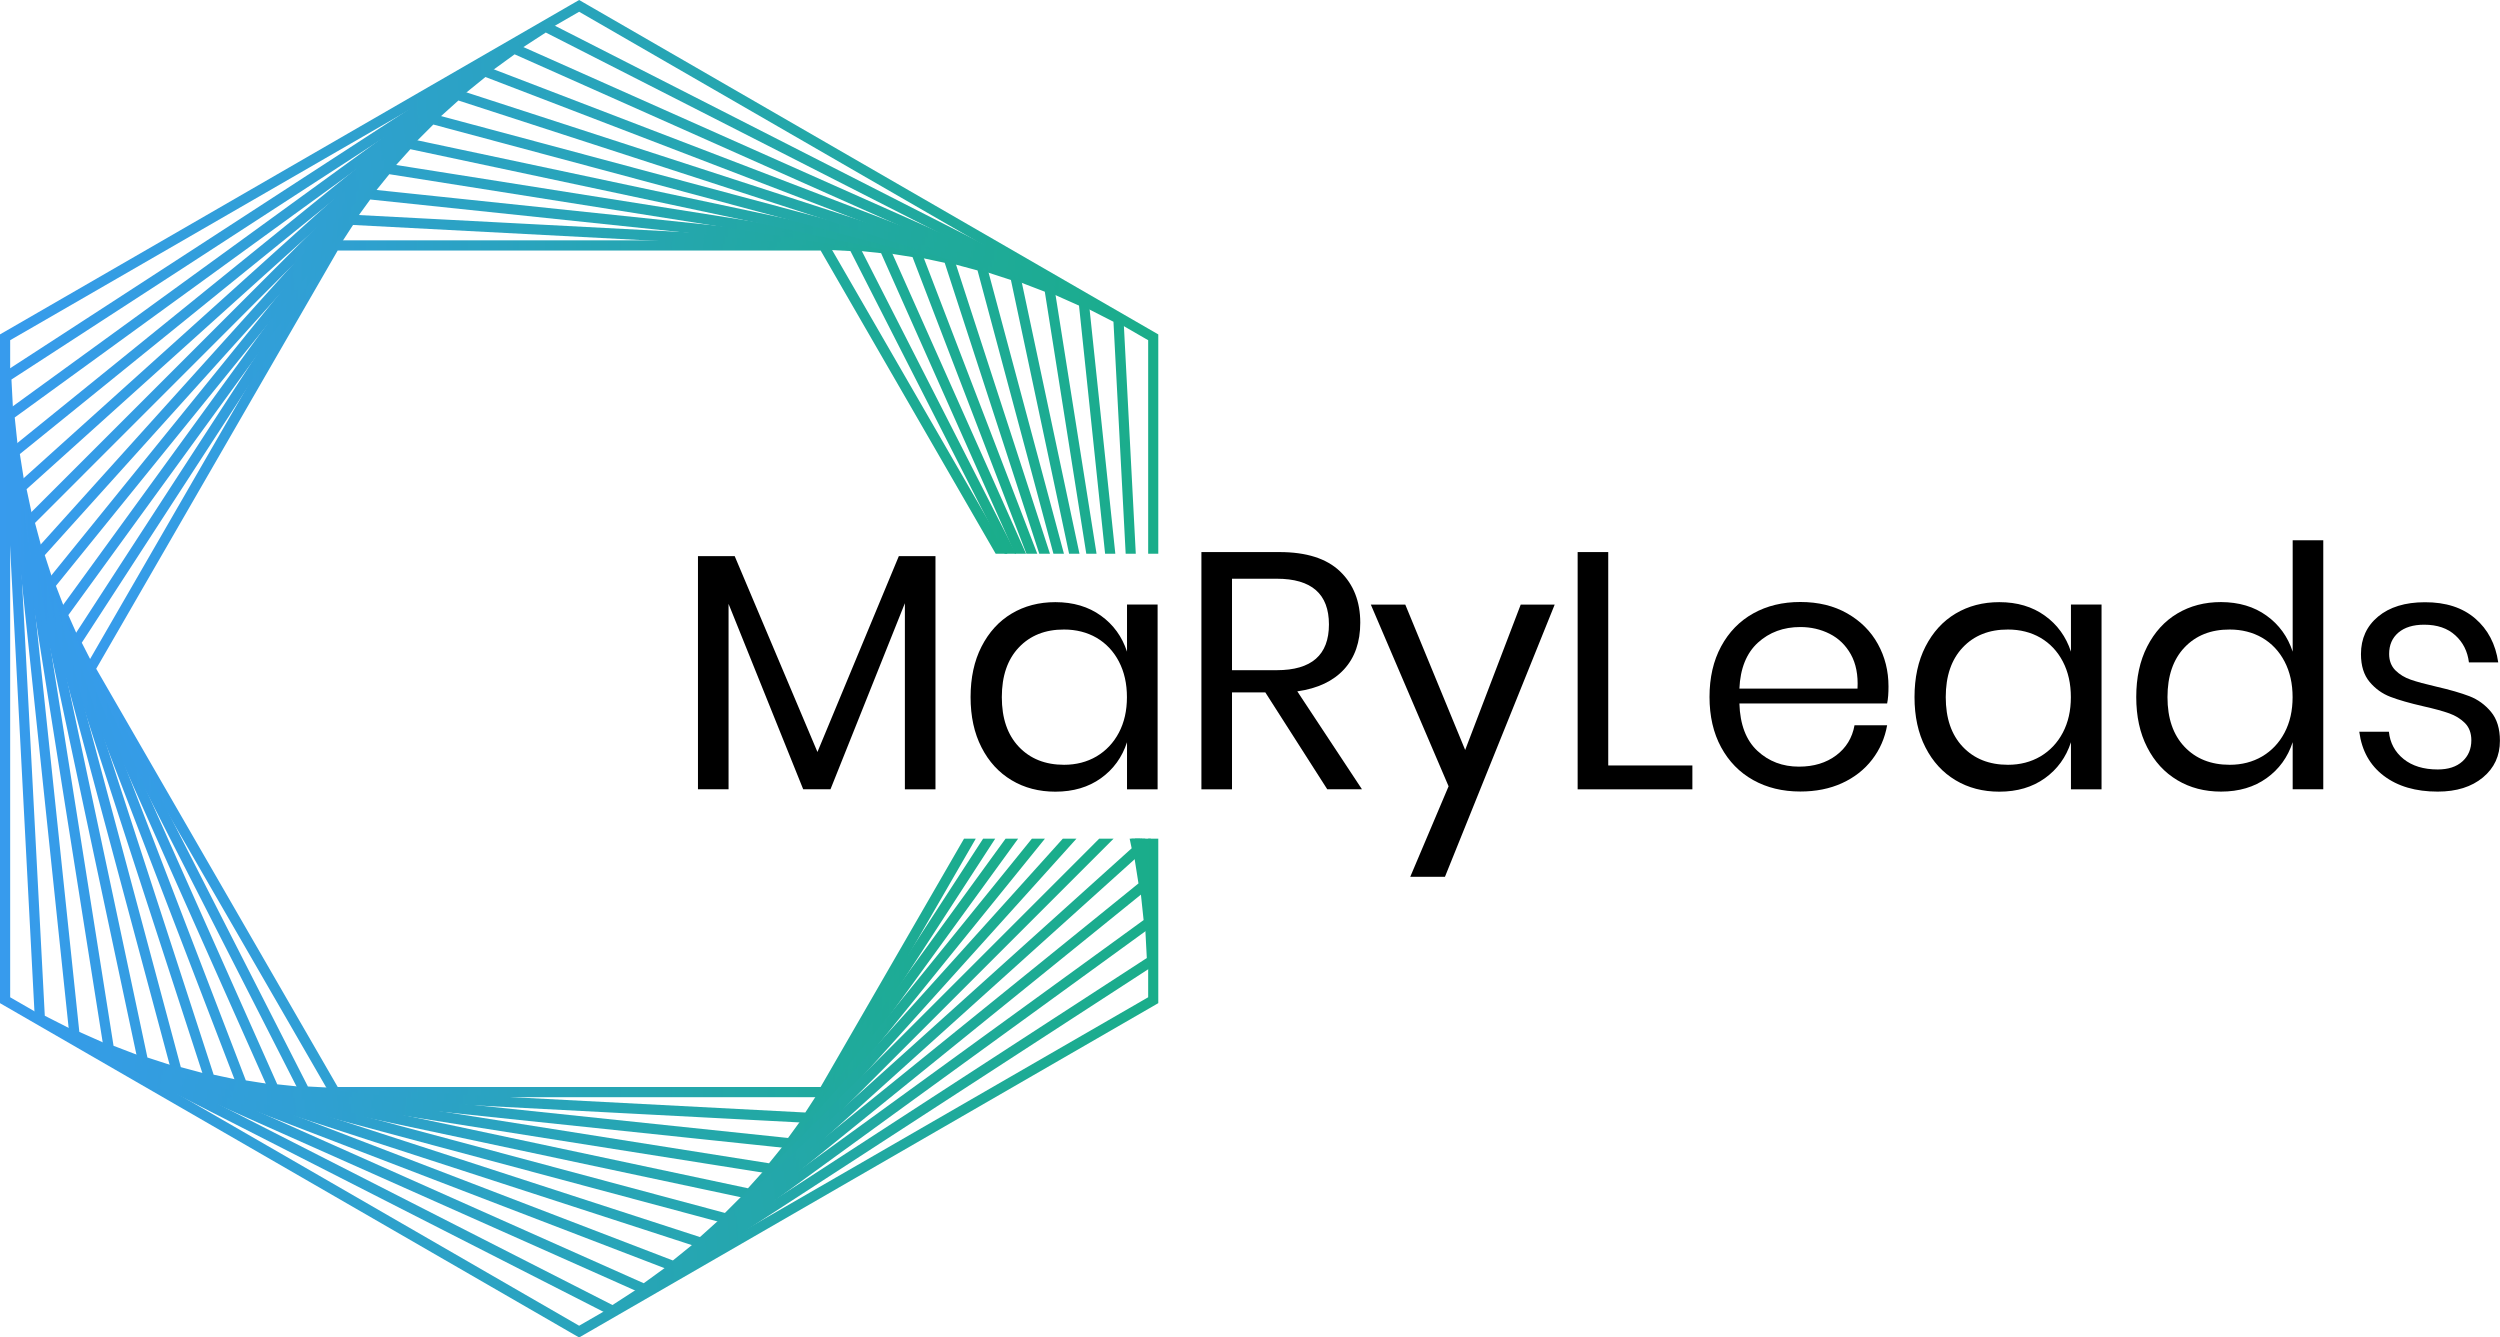 <?xml version="1.0" encoding="utf-8"?>
<!-- Generator: Adobe Illustrator 21.0.0, SVG Export Plug-In . SVG Version: 6.00 Build 0)  -->
<svg version="1.1" id="Layer_1" xmlns="http://www.w3.org/2000/svg" xmlns:xlink="http://www.w3.org/1999/xlink" x="0px" y="0px"
	 viewBox="0 0 3105.1 1661.2" xml:space="preserve">
<style type="text/css">
	.st0{fill:url(#SVGID_1_);stroke:url(#SVGID_2_);stroke-width:6.061;stroke-miterlimit:10;}
	.st1{fill:url(#SVGID_3_);stroke:url(#SVGID_4_);stroke-width:6.061;stroke-miterlimit:10;}
	.st2{fill:url(#SVGID_5_);stroke:url(#SVGID_6_);stroke-width:6.061;stroke-miterlimit:10;}
	.st3{fill:url(#SVGID_7_);stroke:url(#SVGID_8_);stroke-width:6.061;stroke-miterlimit:10;}
	.st4{fill:url(#SVGID_9_);stroke:url(#SVGID_10_);stroke-width:6.061;stroke-miterlimit:10;}
	.st5{fill:url(#SVGID_11_);stroke:url(#SVGID_12_);stroke-width:6.061;stroke-miterlimit:10;}
	.st6{fill:url(#SVGID_13_);stroke:url(#SVGID_14_);stroke-width:6.061;stroke-miterlimit:10;}
	.st7{fill:url(#SVGID_15_);stroke:url(#SVGID_16_);stroke-width:6.061;stroke-miterlimit:10;}
	.st8{fill:url(#SVGID_17_);stroke:url(#SVGID_18_);stroke-width:6.061;stroke-miterlimit:10;}
	.st9{fill:url(#SVGID_19_);stroke:url(#SVGID_20_);stroke-width:6.061;stroke-miterlimit:10;}
	.st10{fill:url(#SVGID_21_);stroke:url(#SVGID_22_);stroke-width:6.061;stroke-miterlimit:10;}
</style>
<g>
	<g>
		<linearGradient id="SVGID_1_" gradientUnits="userSpaceOnUse" x1="108.403" y1="830.611" x2="1246.022" y2="830.611">
			<stop  offset="0" style="stop-color:#379BED"/>
			<stop  offset="0.997" style="stop-color:#1AAD8A"/>
		</linearGradient>
		<linearGradient id="SVGID_2_" gradientUnits="userSpaceOnUse" x1="104.904" y1="830.611" x2="1251.27" y2="830.611">
			<stop  offset="0" style="stop-color:#379BED"/>
			<stop  offset="0.997" style="stop-color:#1AAD8A"/>
		</linearGradient>
		<polygon class="st0" points="1199.1,1044.7 1021,1353.1 417.7,1353.1 116,830.6 417.7,308.1 1021,308.1 1238.4,684.7 1246,684.7 
			1024.8,301.5 413.9,301.5 108.4,830.6 413.9,1359.7 1024.8,1359.7 1206.7,1044.7 		"/>
		<linearGradient id="SVGID_3_" gradientUnits="userSpaceOnUse" x1="90.49" y1="830.61" x2="1257.04" y2="830.61">
			<stop  offset="0" style="stop-color:#379BED"/>
			<stop  offset="0.997" style="stop-color:#1AAD8A"/>
		</linearGradient>
		<linearGradient id="SVGID_4_" gradientUnits="userSpaceOnUse" x1="86.996" y1="830.61" x2="1261.985" y2="830.61">
			<stop  offset="0" style="stop-color:#379BED"/>
			<stop  offset="0.997" style="stop-color:#1AAD8A"/>
		</linearGradient>
		<polygon class="st1" points="1222.7,1044.7 1001.8,1384.9 380.5,1352.4 98.1,798.1 436.9,276.3 1058.2,308.9 1249.7,684.7 
			1257,684.7 1062.3,302.5 433.5,269.5 90.5,797.7 376.4,1358.7 1005.2,1391.7 1230.5,1044.7 		"/>
		<linearGradient id="SVGID_5_" gradientUnits="userSpaceOnUse" x1="73.822" y1="830.611" x2="1269.67" y2="830.611">
			<stop  offset="0" style="stop-color:#379BED"/>
			<stop  offset="0.997" style="stop-color:#1AAD8A"/>
		</linearGradient>
		<linearGradient id="SVGID_6_" gradientUnits="userSpaceOnUse" x1="70.342" y1="830.611" x2="1274.336" y2="830.611">
			<stop  offset="0" style="stop-color:#379BED"/>
			<stop  offset="0.997" style="stop-color:#1AAD8A"/>
		</linearGradient>
		<polygon class="st2" points="1250.5,1044.7 980.2,1416.6 342.3,1349.6 81.4,763.6 458.4,244.6 1096.4,311.6 1262.5,684.7 
			1269.7,684.7 1100.8,305.5 455.3,237.7 73.8,762.8 337.8,1355.7 983.3,1423.6 1258.6,1044.7 		"/>
		<linearGradient id="SVGID_7_" gradientUnits="userSpaceOnUse" x1="58.547" y1="830.611" x2="1291.497" y2="830.611">
			<stop  offset="0" style="stop-color:#379BED"/>
			<stop  offset="0.997" style="stop-color:#1AAD8A"/>
		</linearGradient>
		<linearGradient id="SVGID_8_" gradientUnits="userSpaceOnUse" x1="55.091" y1="830.611" x2="1297.85" y2="830.611">
			<stop  offset="0" style="stop-color:#379BED"/>
			<stop  offset="0.997" style="stop-color:#1AAD8A"/>
		</linearGradient>
		<polygon class="st3" points="1283.1,1044.7 956.4,1448.1 303.1,1344.6 66,727.1 482.3,213.1 1135.6,316.6 1276.9,684.7 
			1283.9,684.7 1140.4,310.7 479.6,206 58.5,726 298.3,1350.5 959.1,1455.2 1291.5,1044.7 		"/>
		<linearGradient id="SVGID_9_" gradientUnits="userSpaceOnUse" x1="44.806" y1="830.61" x2="1330.183" y2="830.61">
			<stop  offset="0" style="stop-color:#379BED"/>
			<stop  offset="0.997" style="stop-color:#1AAD8A"/>
		</linearGradient>
		<linearGradient id="SVGID_10_" gradientUnits="userSpaceOnUse" x1="41.383" y1="830.61" x2="1336.989" y2="830.61">
			<stop  offset="0" style="stop-color:#379BED"/>
			<stop  offset="0.997" style="stop-color:#1AAD8A"/>
		</linearGradient>
		<polygon class="st4" points="1321.4,1044.7 930.1,1479.2 263,1337.4 52.2,688.8 508.6,182 1175.7,323.8 1293,684.7 1299.9,684.7 
			1180.8,318.1 506.2,174.8 44.8,687.2 257.9,1343.1 932.4,1486.5 1330.2,1044.7 		"/>
		<linearGradient id="SVGID_11_" gradientUnits="userSpaceOnUse" x1="32.748" y1="830.61" x2="1375.795" y2="830.61">
			<stop  offset="0" style="stop-color:#379BED"/>
			<stop  offset="0.997" style="stop-color:#1AAD8A"/>
		</linearGradient>
		<linearGradient id="SVGID_12_" gradientUnits="userSpaceOnUse" x1="29.368" y1="830.61" x2="1383.111" y2="830.61">
			<stop  offset="0" style="stop-color:#379BED"/>
			<stop  offset="0.997" style="stop-color:#1AAD8A"/>
		</linearGradient>
		<polygon class="st5" points="1366.5,1044.7 901.3,1509.9 222.1,1327.9 40.1,648.6 537.3,151.3 1216.6,333.4 1310.7,684.7 
			1317.5,684.7 1221.9,328 535.4,144 32.7,646.6 216.7,1333.2 903.3,1517.2 1375.8,1044.7 		"/>
		<linearGradient id="SVGID_13_" gradientUnits="userSpaceOnUse" x1="22.52" y1="830.611" x2="1416.142" y2="830.611">
			<stop  offset="0" style="stop-color:#379BED"/>
			<stop  offset="0.997" style="stop-color:#1AAD8A"/>
		</linearGradient>
		<linearGradient id="SVGID_14_" gradientUnits="userSpaceOnUse" x1="19.192" y1="830.611" x2="1419.469" y2="830.611">
			<stop  offset="0" style="stop-color:#379BED"/>
			<stop  offset="0.997" style="stop-color:#1AAD8A"/>
		</linearGradient>
		<polygon class="st6" points="1406.8,1044.7 1408.9,1054.7 870.1,1539.9 180.5,1315.8 29.7,606.5 568.6,121.4 1258.2,345.4 
			1330.3,684.7 1337,684.7 1263.8,340.4 567,113.9 22.5,604.2 174.9,1320.9 871.7,1547.3 1416.1,1057 1413.5,1044.7 		"/>
		<linearGradient id="SVGID_15_" gradientUnits="userSpaceOnUse" x1="14.277" y1="830.611" x2="1424.383" y2="830.611">
			<stop  offset="0" style="stop-color:#379BED"/>
			<stop  offset="0.997" style="stop-color:#1AAD8A"/>
		</linearGradient>
		<linearGradient id="SVGID_16_" gradientUnits="userSpaceOnUse" x1="11.01" y1="830.611" x2="1427.649" y2="830.611">
			<stop  offset="0" style="stop-color:#379BED"/>
			<stop  offset="0.997" style="stop-color:#1AAD8A"/>
		</linearGradient>
		<polygon class="st7" points="1408.8,1044.7 1417.3,1098.5 836.3,1569 138.3,1301.1 21.4,562.7 602.4,92.2 1300.4,360.1 
			1351.8,684.7 1358.4,684.7 1306.2,355.3 603,85.4 601.2,84.7 14.3,560 132.4,1305.9 835.7,1575.8 837.5,1576.5 1424.4,1101.3 
			1415.4,1044.7 		"/>
		<linearGradient id="SVGID_17_" gradientUnits="userSpaceOnUse" x1="8.178" y1="830.611" x2="1430.482" y2="830.611">
			<stop  offset="0" style="stop-color:#379BED"/>
			<stop  offset="0.997" style="stop-color:#1AAD8A"/>
		</linearGradient>
		<linearGradient id="SVGID_18_" gradientUnits="userSpaceOnUse" x1="4.981" y1="830.611" x2="1433.678" y2="830.611">
			<stop  offset="0" style="stop-color:#379BED"/>
			<stop  offset="0.997" style="stop-color:#1AAD8A"/>
		</linearGradient>
		<polygon class="st8" points="1413.1,1044.7 1423.6,1144.2 799.9,1597.3 95.7,1283.7 15.1,517.1 638.8,64 1343,377.5 1375.3,684.7 
			1381.9,684.7 1349.1,373 638,56.4 8.2,514 89.5,1288.2 800.7,1604.8 1430.5,1147.2 1419.7,1044.7 		"/>
		<linearGradient id="SVGID_19_" gradientUnits="userSpaceOnUse" x1="4.376" y1="830.611" x2="1434.284" y2="830.611">
			<stop  offset="0" style="stop-color:#379BED"/>
			<stop  offset="0.997" style="stop-color:#1AAD8A"/>
		</linearGradient>
		<linearGradient id="SVGID_20_" gradientUnits="userSpaceOnUse" x1="1.258" y1="830.611" x2="1437.401" y2="830.611">
			<stop  offset="0" style="stop-color:#379BED"/>
			<stop  offset="0.997" style="stop-color:#1AAD8A"/>
		</linearGradient>
		<polygon class="st9" points="1419.8,1044.7 1427.5,1191.5 760.9,1624.4 52.7,1263.5 11.1,469.8 677.7,36.9 1385.9,397.7 
			1401,684.7 1407.5,684.7 1392.4,395.5 1392.3,393.6 677.3,29.3 4.4,466.3 46.3,1265.7 46.4,1267.6 761.3,1631.9 1434.3,1194.9 
			1426.4,1044.7 		"/>
		<linearGradient id="SVGID_21_" gradientUnits="userSpaceOnUse" x1="3.03" y1="830.61" x2="1435.629" y2="830.61">
			<stop  offset="0" style="stop-color:#379BED"/>
			<stop  offset="0.997" style="stop-color:#1AAD8A"/>
		</linearGradient>
		<linearGradient id="SVGID_22_" gradientUnits="userSpaceOnUse" x1="0" y1="830.61" x2="1438.659" y2="830.61">
			<stop  offset="0" style="stop-color:#379BED"/>
			<stop  offset="0.997" style="stop-color:#1AAD8A"/>
		</linearGradient>
		<polygon class="st10" points="1429.1,1044.7 1429.1,1240.4 719.3,1650.1 9.6,1240.4 9.6,420.8 719.3,11.1 1429.1,420.8 
			1429.1,684.7 1435.6,684.7 1435.6,417.1 719.3,3.5 3,417.1 3,1244.2 719.3,1657.7 1435.6,1244.2 1435.6,1044.7 		"/>
	</g>
	<g>
		<path d="M1161.9,690.7v289.7h-38V749.2l-92.4,231.1h-33.9L904.9,750v230.3h-38V690.7h45.6l102.8,243.3l101.1-243.3H1161.9z"/>
		<path d="M1367.4,764.7c15.5,11.1,26.3,26.1,32.4,44.7v-58.5h38v229.5h-38v-58.5c-6.1,18.7-16.9,33.6-32.4,44.7
			c-15.5,11.1-34.3,16.7-56.6,16.7c-20.3,0-38.5-4.7-54.3-14.2c-15.9-9.5-28.4-23.1-37.4-40.8c-9.1-17.7-13.6-38.5-13.6-62.5
			c0-24,4.5-44.9,13.6-62.7c9.1-17.8,21.5-31.5,37.4-41c15.9-9.5,34-14.2,54.3-14.2C1333,747.9,1351.9,753.5,1367.4,764.7z
			 M1265.4,804.2c-14.1,14.9-21.1,35.5-21.1,61.7c0,26.2,7,46.7,21.1,61.6c14.1,14.9,32.8,22.4,56.2,22.4c15,0,28.5-3.5,40.3-10.4
			c11.8-7,21.1-16.8,27.8-29.5c6.7-12.7,10-27.4,10-44.1c0-16.7-3.3-31.5-10-44.3c-6.7-12.8-16-22.6-27.8-29.5
			c-11.8-6.8-25.3-10.2-40.3-10.2C1298.2,781.8,1279.5,789.3,1265.4,804.2z"/>
		<path d="M1648.5,980.3L1571.6,860h-41.4v120.4h-38V685.7h97c33.4,0,58.5,8,75.2,24c16.7,16,25.1,37.3,25.1,63.7
			c0,24-6.7,43.3-20.1,57.9c-13.4,14.6-32.7,23.8-58.1,27.4l80.3,121.6H1648.5z M1530.2,832.4h55.6c43.2,0,64.8-18.9,64.8-56.8
			c0-37.9-21.6-56.8-64.8-56.8h-55.6V832.4z"/>
		<path d="M1745.4,750.9l74.4,180.6l69-180.6h42.2L1794.7,1089h-43.1l47.6-112.4l-96.6-225.7H1745.4z"/>
		<path d="M1997.5,950.7h104.5v29.7h-142.5V685.7h38V950.7z"/>
		<path d="M2343.9,873.7h-183.5c0.8,26.2,8.3,45.8,22.4,58.9c14.1,13.1,31.3,19.6,51.6,19.6c18.4,0,33.8-4.7,46.2-14
			c12.4-9.3,20-21.8,22.8-37.4h40.5c-2.8,15.9-9,30.1-18.6,42.6c-9.6,12.5-22.1,22.3-37.4,29.3c-15.3,7-32.6,10.4-51.8,10.4
			c-22,0-41.5-4.7-58.5-14.2c-17-9.5-30.3-23.1-39.9-40.8c-9.6-17.7-14.4-38.5-14.4-62.5c0-24,4.8-44.9,14.4-62.7
			c9.6-17.8,22.9-31.5,39.9-41c17-9.5,36.5-14.2,58.5-14.2c22.3,0,41.7,4.7,58.3,14.2c16.6,9.5,29.3,22.2,38,38
			c8.8,15.9,13.2,33.4,13.2,52.7C2345.6,860.9,2345.1,867.9,2343.9,873.7z M2298.8,812.7c-6.4-11.4-15.2-19.9-26.3-25.5
			c-11.1-5.6-23.3-8.4-36.4-8.4c-20.9,0-38.5,6.5-52.7,19.4c-14.2,13-21.9,32-23,57.1h146.7C2308,838.4,2305.2,824.2,2298.8,812.7z"
			/>
		<path d="M2539.8,764.7c15.5,11.1,26.3,26.1,32.4,44.7v-58.5h38v229.5h-38v-58.5c-6.1,18.7-16.9,33.6-32.4,44.7
			c-15.5,11.1-34.3,16.7-56.6,16.7c-20.3,0-38.5-4.7-54.3-14.2c-15.9-9.5-28.4-23.1-37.4-40.8c-9.1-17.7-13.6-38.5-13.6-62.5
			c0-24,4.5-44.9,13.6-62.7c9.1-17.8,21.5-31.5,37.4-41c15.9-9.5,34-14.2,54.3-14.2C2505.4,747.9,2524.3,753.5,2539.8,764.7z
			 M2437.8,804.2c-14.1,14.9-21.1,35.5-21.1,61.7c0,26.2,7,46.7,21.1,61.6c14.1,14.9,32.8,22.4,56.2,22.4c15,0,28.5-3.5,40.3-10.4
			c11.8-7,21.1-16.8,27.8-29.5c6.7-12.7,10-27.4,10-44.1c0-16.7-3.3-31.5-10-44.3c-6.7-12.8-16-22.6-27.8-29.5
			c-11.8-6.8-25.3-10.2-40.3-10.2C2470.6,781.8,2451.8,789.3,2437.8,804.2z"/>
		<path d="M2815.2,764.7c15.5,11.1,26.3,26.1,32.4,44.7V671h38v309.3h-38v-58.5c-6.1,18.7-16.9,33.6-32.4,44.7
			c-15.5,11.1-34.3,16.7-56.6,16.7c-20.3,0-38.5-4.7-54.3-14.2c-15.9-9.5-28.4-23.1-37.4-40.8c-9.1-17.7-13.6-38.5-13.6-62.5
			c0-24,4.5-44.9,13.6-62.7c9.1-17.8,21.5-31.5,37.4-41c15.9-9.5,34-14.2,54.3-14.2C2780.9,747.9,2799.7,753.5,2815.2,764.7z
			 M2713.2,804.2c-14.1,14.9-21.1,35.5-21.1,61.7c0,26.2,7,46.7,21.1,61.6c14.1,14.9,32.8,22.4,56.2,22.4c15,0,28.5-3.5,40.3-10.4
			c11.8-7,21.1-16.8,27.8-29.5c6.7-12.7,10-27.4,10-44.1c0-16.7-3.3-31.5-10-44.3c-6.7-12.8-16-22.6-27.8-29.5
			c-11.8-6.8-25.3-10.2-40.3-10.2C2746,781.8,2727.3,789.3,2713.2,804.2z"/>
		<path d="M3074.3,768.2c15.7,13.5,25.3,31.7,28.6,54.5h-36.4c-1.7-13.7-7.3-24.9-16.9-33.6c-9.6-8.8-22.5-13.2-38.7-13.2
			c-13.7,0-24.3,3.3-32,9.8c-7.7,6.6-11.5,15.4-11.5,26.5c0,8.4,2.6,15.1,7.7,20.3c5.2,5.2,11.6,9.1,19.2,11.7
			c7.7,2.7,18.2,5.5,31.6,8.6c17,3.9,30.7,7.9,41.2,11.9c10.4,4,19.4,10.5,26.8,19.4c7.4,8.9,11.1,20.9,11.1,35.9
			c0,18.7-7,33.9-21.1,45.6c-14.1,11.7-32.8,17.6-56.2,17.6c-27.3,0-49.6-6.5-66.9-19.6c-17.3-13.1-27.4-31.3-30.5-54.8h36.8
			c1.4,13.9,7.5,25.2,18.2,33.9c10.7,8.6,24.9,13,42.4,13c13.1,0,23.3-3.3,30.7-10c7.4-6.7,11.1-15.5,11.1-26.3
			c0-8.9-2.7-16-7.9-21.3c-5.3-5.3-11.8-9.3-19.6-12.1c-7.8-2.8-18.5-5.7-32.2-8.8c-17-3.9-30.6-7.8-40.8-11.7
			c-10.2-3.9-18.8-10.1-25.9-18.6c-7.1-8.5-10.7-20-10.7-34.5c0-19.2,7.1-34.8,21.3-46.6c14.2-11.8,33.6-17.8,58.1-17.8
			C3037.8,747.9,3058.6,754.7,3074.3,768.2z"/>
	</g>
</g>
</svg>
